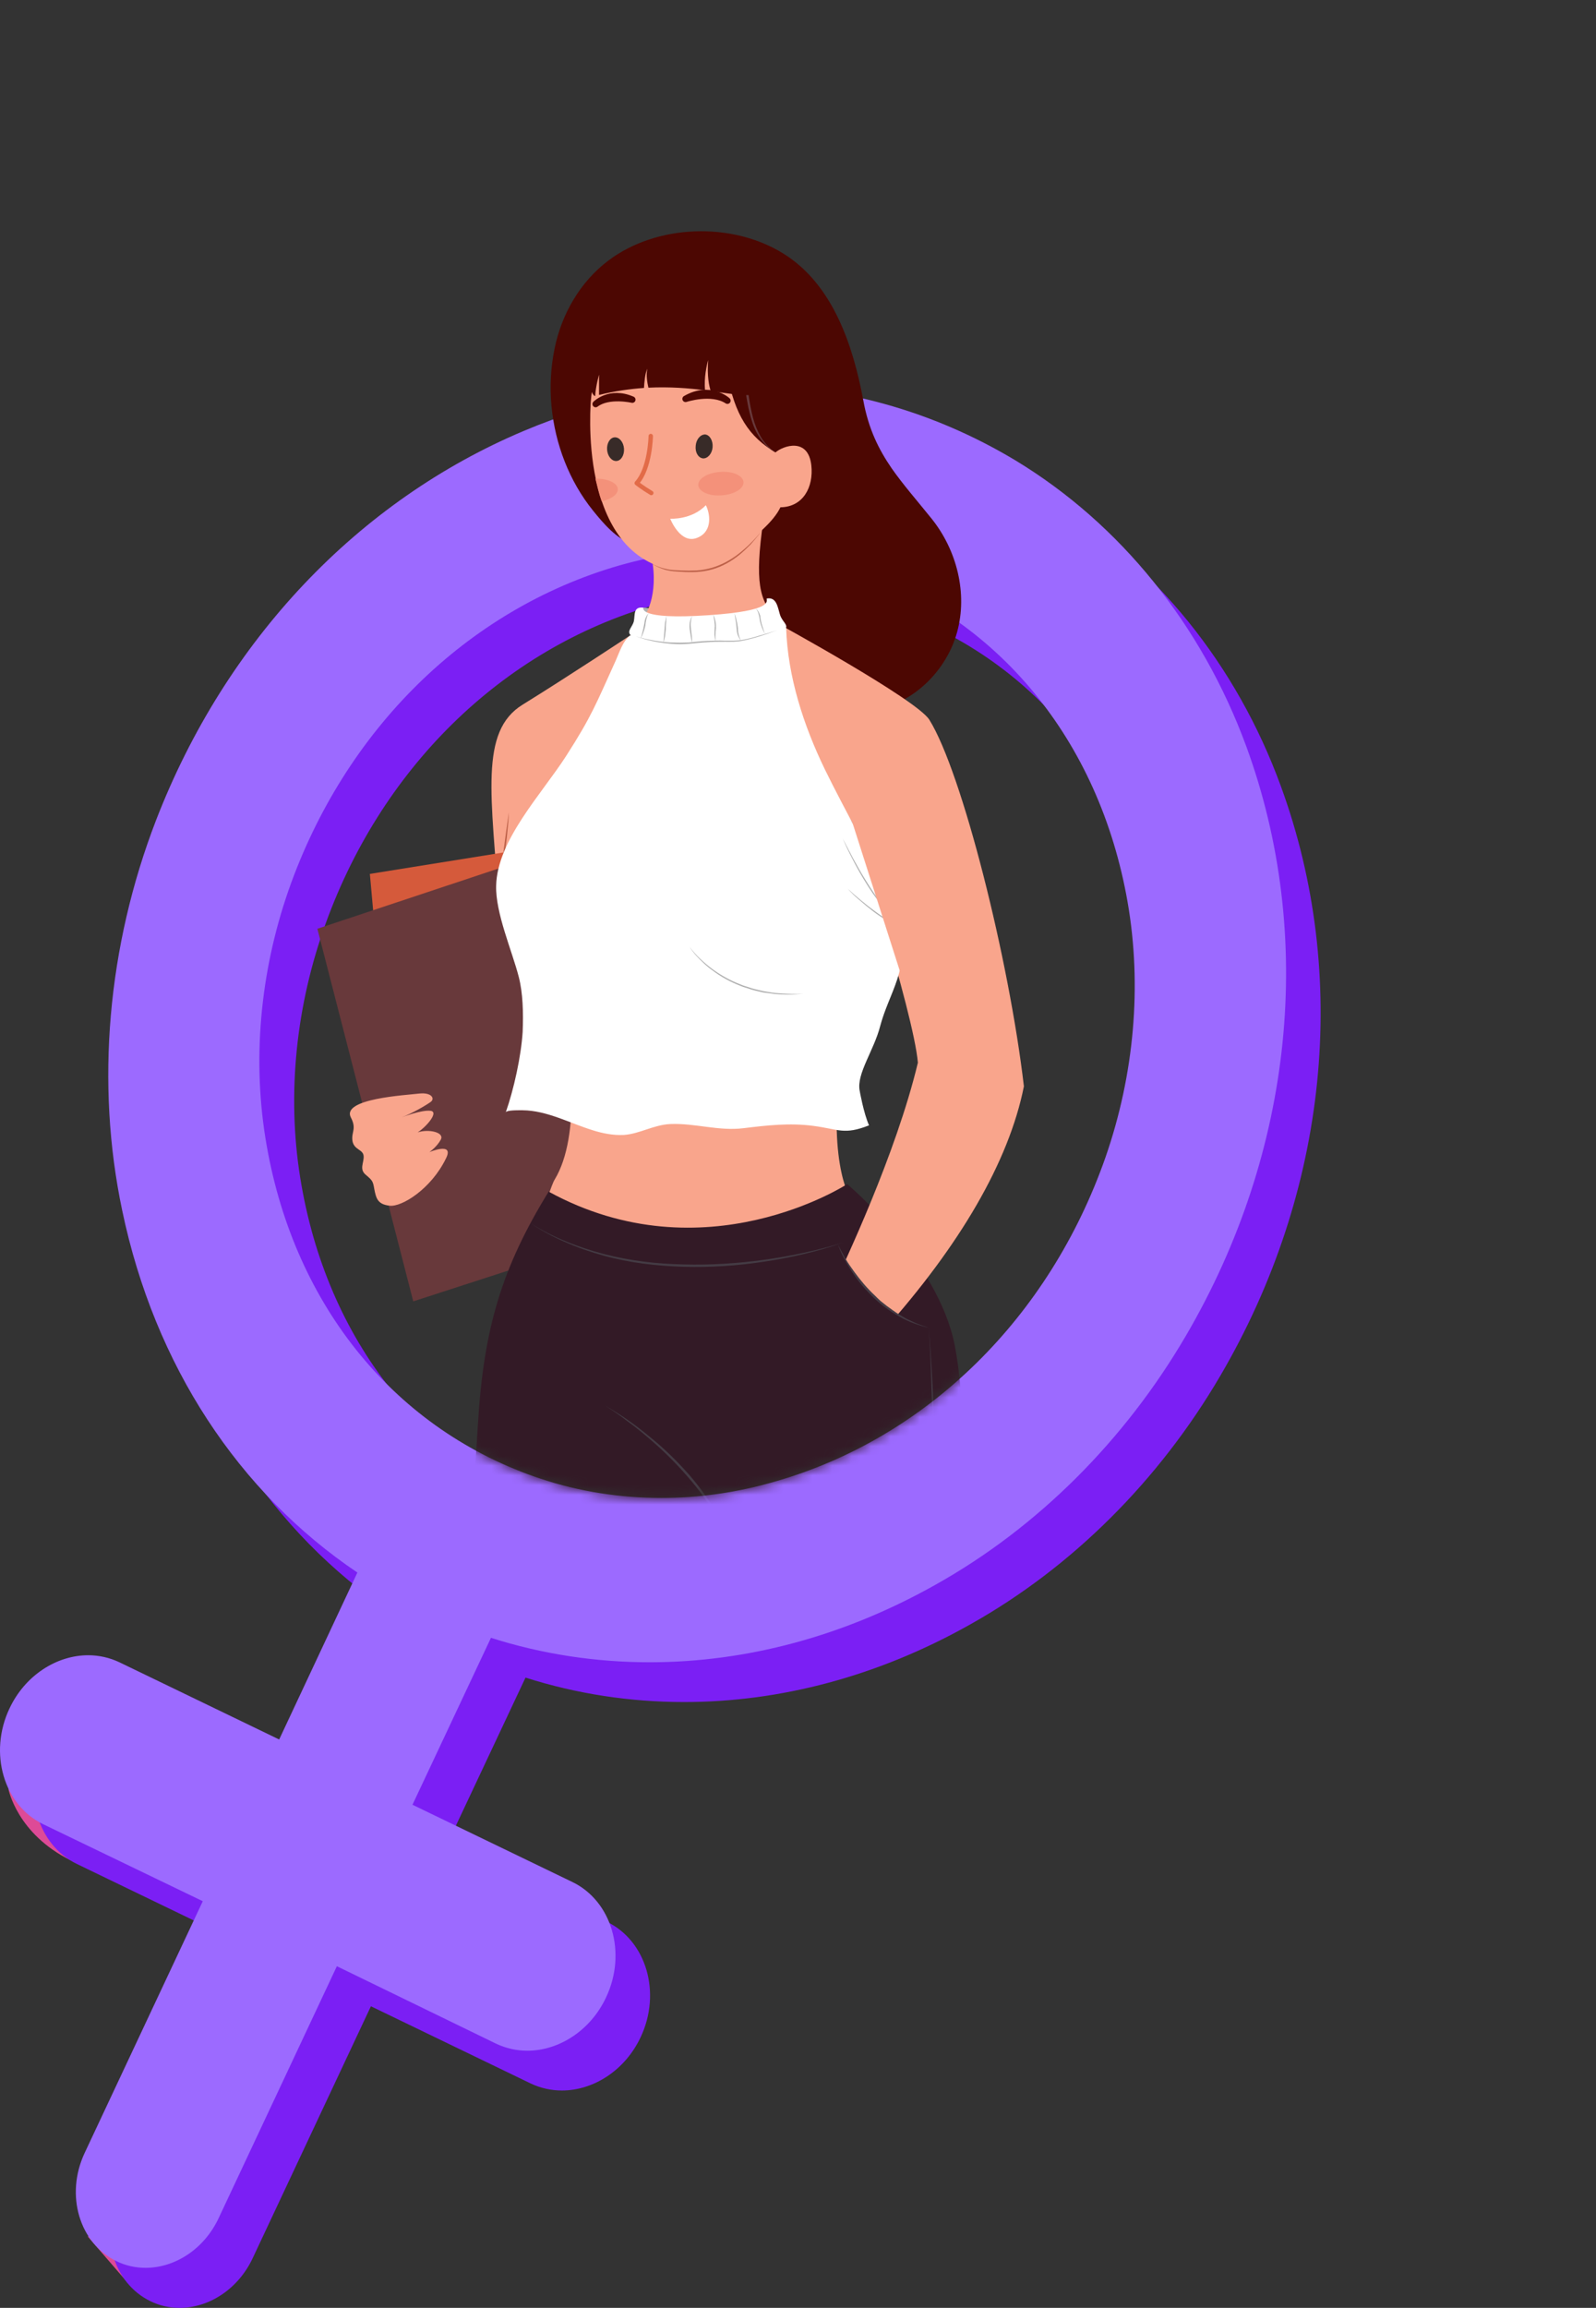 <svg width="164" height="237" viewBox="0 0 164 237" fill="none" xmlns="http://www.w3.org/2000/svg">
<rect x="0" y="0" width="164" height="237" fill="#333333" stroke="none"/>
<path d="M0.865 183.704C0.865 183.704 1.719 188.324 7.326 191.074C10.264 192.516 11.492 184.559 11.492 184.559L0.865 183.704Z" fill="#DD4A97"/>
<path d="M9.009 229.657L13.067 234.357L16.405 230.031L9.009 229.657Z" fill="#DD4A97"/>
<path d="M131.62 80.745C138.723 100.156 136.507 122.318 125.399 141.276C119.097 152.037 110.179 160.928 99.766 166.776C90.26 172.143 80.167 174.786 70.314 174.786C64.76 174.786 59.287 173.958 54 172.276L45.936 189.418L62.357 197.349C66.416 199.298 67.991 204.638 65.829 209.204C64.226 212.622 60.969 214.678 57.738 214.678C56.643 214.678 55.548 214.437 54.534 213.957L38.113 206.027L25.964 231.9C24.468 235.078 21.478 237 18.46 237C17.446 237 16.405 236.786 15.443 236.306C11.652 234.463 10.183 229.524 12.186 225.225L24.335 199.351L7.914 191.421C3.855 189.472 2.28 184.105 4.442 179.539C6.044 176.121 9.302 174.065 12.533 174.065C13.628 174.065 14.722 174.306 15.737 174.786L32.158 182.716L40.195 165.574C27.993 157.35 19.368 144.32 16.031 128.406C13.28 115.376 14.509 101.278 19.502 88.328C26.658 69.824 40.302 55.485 57.311 48.329C64.787 45.178 72.477 43.63 80.034 43.63C89.753 43.63 99.258 46.22 107.83 51.373C118.67 57.888 127.054 68.222 131.62 80.745ZM117.148 122.932C120.112 114.415 120.913 105.283 119.418 96.712C116.507 80.077 106.067 67.421 91.275 62.508C87.27 61.172 83.051 60.505 78.805 60.505C74.934 60.505 71.008 61.066 67.164 62.16C51.543 66.673 38.967 79.009 33.226 95.51C30.262 104.028 29.461 113.16 30.983 121.731C33.894 138.339 44.334 151.022 59.127 155.935C63.132 157.27 67.324 157.911 71.569 157.911C75.441 157.911 79.366 157.35 83.211 156.229C98.831 151.77 111.407 139.407 117.148 122.932Z" fill="#7B1FF4"/>
<path d="M128.069 76.659C135.172 96.071 132.955 118.233 121.848 137.191C115.546 147.951 106.628 156.843 96.215 162.691C86.709 168.057 76.643 170.701 66.763 170.701C61.209 170.701 55.736 169.873 50.449 168.191L42.385 185.333L58.806 193.263C62.865 195.213 64.44 200.553 62.277 205.119C60.675 208.536 57.418 210.592 54.187 210.592C53.092 210.592 51.997 210.352 50.983 209.872L34.615 201.915L22.466 227.788C20.971 230.966 17.98 232.888 14.963 232.888C13.948 232.888 12.907 232.674 11.945 232.194C8.154 230.351 6.685 225.412 8.688 221.113L20.837 195.239L4.442 187.336C0.384 185.387 -1.191 180.02 0.971 175.454C2.573 172.036 5.831 169.98 9.062 169.98C10.157 169.98 11.251 170.22 12.266 170.701L28.687 178.631L36.724 161.489C24.522 153.265 15.897 140.235 12.56 124.321C9.809 111.291 11.038 97.192 16.031 84.242C23.187 65.738 36.831 51.4 53.84 44.244C61.316 41.093 69.006 39.544 76.562 39.544C86.282 39.544 95.787 42.135 104.358 47.288C115.119 53.803 123.477 64.163 128.069 76.659ZM113.597 118.847C116.561 110.329 117.362 101.198 115.867 92.626C112.956 75.992 102.516 63.335 87.724 58.422C83.718 57.087 79.5 56.42 75.254 56.42C71.382 56.42 67.457 56.98 63.612 58.075C47.992 62.588 35.416 74.95 29.648 91.425C26.685 99.943 25.884 109.074 27.405 117.646C30.316 134.254 40.756 146.937 55.549 151.85C59.554 153.185 63.746 153.826 67.991 153.826C71.863 153.826 75.788 153.265 79.633 152.144C95.253 147.684 107.83 135.322 113.597 118.847Z" fill="#9C6AFF"/>
<mask id="mask0_80_249" style="mask-type:luminance" maskUnits="userSpaceOnUse" x="22" y="0" width="175" height="154">
<path d="M196.745 66.86L105.186 0L22.359 9.212L34.001 81.919C32.292 84.91 30.823 88.087 29.649 91.425C26.685 99.943 25.884 109.074 27.406 117.646C30.316 134.254 40.756 146.937 55.549 151.85C59.554 153.185 63.746 153.826 67.992 153.826C71.863 153.826 75.788 153.265 79.633 152.144C95.254 147.631 107.83 135.295 113.57 118.794C113.811 118.126 114.024 117.485 114.211 116.818L181.739 102.693L196.745 66.86Z" fill="white"/>
</mask>
<g mask="url(#mask0_80_249)">
<path d="M61.129 280.283C61.129 280.283 60.435 279.188 60.835 277.132C61.129 275.53 70.848 224.477 67.858 205.92C67.671 201.087 82.57 155.695 84.573 148.672C86.575 141.623 74.373 137.244 74.373 137.244L53.519 141.303C53.519 141.303 51.783 193.237 52.371 204.451C52.958 215.692 56.937 273.848 56.723 277.105C56.616 279.402 57.07 280.229 52.344 283.38C49.647 285.196 50.449 285.917 53.946 285.703C57.444 285.489 60.568 282.392 60.568 282.392L61.129 280.283Z" fill="#F9A58C"/>
<path d="M103.878 278.44C103.878 278.44 102.943 277.559 102.836 275.45C102.836 275.316 102.836 275.129 102.81 274.862C102.436 254.89 99.499 235.051 93.785 215.933C92.156 210.459 90.474 205.412 88.952 202.128C87.617 197.482 94.399 152.411 94.639 145.068C94.879 137.752 81.956 136.47 81.956 136.47L62.704 145.468C62.704 145.468 69.647 194.465 72.931 205.226C76.215 215.986 88.925 248.668 88.925 248.668C93.891 261.565 98.217 273.207 98.804 276.438C99.258 278.681 99.579 280.122 95.36 283.06C92.743 285.009 94.853 286.504 98.19 285.436C101.528 284.368 103.824 280.603 103.824 280.603L103.878 278.44Z" fill="#F9A58C"/>
<path d="M78.779 61.466L78.138 61.573V62.134L79.153 62.481L78.779 61.466Z" fill="#AFAFAF"/>
<path d="M66.122 62.401C66.362 62.401 66.79 62.481 66.79 62.481C66.79 62.481 67.056 62.988 67.056 63.042C67.056 63.095 66.923 63.335 66.923 63.335L66.416 63.389L65.828 63.095L66.122 62.401Z" fill="#AFAFAF"/>
<path d="M91.622 48.089C92.797 49.771 94.185 51.346 95.734 53.269C98.324 56.5 99.445 60.932 98.35 64.911C97.256 68.889 93.865 72.227 89.806 72.921C87.403 73.322 84.893 72.841 82.624 71.96C80.701 71.212 78.832 70.144 77.524 68.542C76.375 67.154 75.708 65.445 74.827 63.843C73.358 61.172 71.169 58.422 68.552 56.794C67.19 55.939 66.362 56.286 64.974 55.859C63.345 55.352 61.957 53.696 60.942 52.441C58.486 49.397 57.044 45.606 56.67 41.707C56.483 39.731 56.59 37.729 56.99 35.78C57.711 32.255 59.607 28.944 62.517 26.755C67.484 23.016 75.201 22.749 80.487 26.034C85.614 29.211 87.67 35.539 88.711 41.12C89.245 44.057 90.287 46.14 91.622 48.089Z" fill="#4C0702"/>
<path d="M71.543 33.804C71.543 33.804 71.783 31.401 68.178 31.294C64.573 31.16 61.049 35.459 60.675 41.921C60.328 48.383 70.181 38.477 70.181 38.477L71.543 33.804Z" fill="#68393B"/>
<path d="M60.728 41.04C60.728 41.04 59.153 57.247 69.62 58.609C72.45 59.036 78.885 54.898 80.194 52.094C82.517 52.067 83.611 50.038 83.371 47.795C83.051 44.885 80.487 45.766 79.686 46.46C76.99 44.858 75.494 42.669 74.693 38.236C73.865 33.804 73.278 33.51 71.543 33.777C70.234 32.762 61.529 31.507 60.728 41.04Z" fill="#F9A58C"/>
<path d="M71.543 33.804C71.729 33.483 71.996 33.216 72.344 33.056C72.691 32.896 73.091 32.843 73.465 32.923C74.213 33.109 74.8 33.67 75.227 34.284C75.654 34.925 75.895 35.646 76.108 36.34C76.322 37.061 76.482 37.782 76.616 38.503C76.856 39.972 76.99 41.44 77.363 42.855C77.55 43.576 77.817 44.244 78.191 44.885C78.378 45.205 78.618 45.499 78.859 45.766C79.126 46.033 79.393 46.273 79.686 46.487C79.366 46.3 79.072 46.06 78.805 45.819C78.538 45.552 78.298 45.285 78.084 44.965C77.657 44.351 77.363 43.63 77.176 42.936C76.749 41.494 76.616 40.025 76.349 38.557C76.215 37.836 76.082 37.115 75.868 36.394C75.654 35.7 75.414 34.979 75.04 34.364C74.666 33.75 74.132 33.19 73.438 33.003C73.091 32.896 72.717 32.923 72.397 33.083C72.023 33.243 71.756 33.483 71.543 33.804Z" fill="#68393B"/>
<path d="M64.787 65.231C64.787 65.231 58.165 69.61 53.706 72.36C49.247 75.111 50.475 81.599 51.33 93.615C60.942 87.447 66.763 77.006 66.763 77.006L64.787 65.231Z" fill="#F9A58C"/>
<path d="M38.006 89.743L60.648 86.111L65.294 125.469L41.557 129.1L38.006 89.743Z" fill="#D55A3B"/>
<path d="M32.612 95.377L54.374 88.141L65.294 126.243L42.465 133.64L32.612 95.377Z" fill="#68393B"/>
<path d="M58.379 107.579C58.379 107.579 59.821 116.497 56.99 121.143C56.67 121.651 56.056 123.84 55.628 124.241C61.102 129.501 76.162 127.792 76.162 127.792L87.536 123.333C87.536 123.333 85.053 120.049 86.335 109.475C86.655 106.591 58.379 107.579 58.379 107.579Z" fill="#F9A58C"/>
<path d="M78.832 50.946C77.577 58.369 77.764 60.906 79.152 62.775C72.904 64.43 66.202 63.309 66.202 63.309C66.202 63.309 67.751 61.279 66.95 57.167C68.872 57.221 73.919 54.818 73.919 54.818C73.919 54.818 79.099 49.397 78.832 50.946Z" fill="#F9A58C"/>
<path d="M56.376 122.372C72.397 131.13 87.056 121.597 87.056 121.597C87.056 121.597 96.401 129.421 98.11 138.179C100.273 149.26 97.603 169.179 95.814 183.544C95.76 183.891 59.927 194.652 47.298 181.088C46.977 171.128 48.579 155.428 49.113 146.216C49.701 136.363 51.596 130.142 56.376 122.372Z" fill="#331A26"/>
<path d="M66.95 57.861C67.404 58.129 67.911 58.316 68.418 58.422C68.926 58.556 69.46 58.556 69.994 58.583C70.528 58.609 71.035 58.609 71.569 58.583C72.103 58.556 72.611 58.449 73.118 58.316C74.132 58.022 75.067 57.514 75.895 56.874C76.722 56.233 77.47 55.485 78.164 54.657C77.844 55.085 77.497 55.485 77.15 55.886C76.776 56.26 76.402 56.633 75.975 56.98C75.147 57.648 74.213 58.182 73.171 58.476C72.13 58.769 71.062 58.796 69.994 58.716C69.46 58.689 68.926 58.663 68.418 58.529C67.884 58.369 67.377 58.155 66.95 57.861Z" fill="#BC6048"/>
<path d="M87.563 84.456C87.563 84.456 93.865 103.868 94.319 109.128C92.049 118.607 86.709 129.795 85.641 132.118C84.84 133.933 89.486 138.125 90.794 136.657C98.591 127.926 103.664 119.328 105.213 111.558C103.691 98.528 98.858 79.303 95.493 73.909C94.185 71.826 79.82 63.976 79.82 63.976L75.067 65.765L85.694 81.492L87.563 84.456Z" fill="#F9A58C"/>
<path d="M52.291 83.415C52.264 84.109 52.211 84.776 52.131 85.471C52.078 86.165 51.971 86.832 51.891 87.527C51.784 88.194 51.677 88.888 51.543 89.556C51.41 90.223 51.25 90.891 51.009 91.532C51.09 91.211 51.17 90.864 51.25 90.544C51.303 90.197 51.383 89.876 51.437 89.529C51.543 88.862 51.65 88.167 51.73 87.5L51.997 85.471C52.104 84.776 52.184 84.109 52.291 83.415Z" fill="#BC6048"/>
<path d="M66.122 62.401C66.122 62.401 65.401 63.682 72.824 63.175C79.553 62.721 78.752 61.706 78.778 61.466C79.766 61.279 79.9 62.267 80.14 63.095C80.38 63.923 81.128 64.163 80.621 64.697C77.71 67.794 68.685 66.032 64.787 65.204C64.386 64.804 65.001 64.377 65.134 63.789C65.268 63.122 65.054 62.267 66.122 62.401Z" fill="white"/>
<path d="M91.008 103.654C91.622 102.025 92.423 100.423 92.636 98.688C92.877 96.552 92.209 94.442 91.408 92.466C89.539 87.82 86.949 83.495 84.76 79.009C82.57 74.496 80.941 69.477 80.781 64.483C76.269 64.029 71.489 64.323 66.977 64.937C66.282 65.044 66.202 64.403 65.588 64.777C65.535 64.804 64.814 65.231 64.76 65.258C64.013 65.792 63.639 67.02 63.265 67.848C61.236 72.307 60.809 73.535 58.165 77.647C55.655 81.546 51.089 86.298 50.983 90.944C50.902 93.748 52.611 97.62 53.306 100.316C53.733 101.972 53.786 103.975 53.706 105.977C53.546 108.487 52.798 111.878 51.97 114.228C51.97 114.228 51.97 114.228 51.997 114.201C51.997 114.174 52.024 114.174 52.024 114.174L52.05 114.148C52.371 113.988 53.492 114.014 53.706 114.014C56.216 114.041 58.566 115.349 60.915 116.07C61.93 116.391 63.025 116.604 64.093 116.551C65.722 116.444 67.163 115.509 68.872 115.429C71.409 115.323 73.865 116.177 76.402 115.857C78.805 115.563 81.128 115.296 83.558 115.616C86.201 115.963 86.735 116.578 89.299 115.563C88.738 114.308 88.338 112.012 88.338 112.012C87.99 110.276 89.806 107.873 90.447 105.363C90.607 104.776 90.794 104.215 91.008 103.654Z" fill="white"/>
<path d="M85.854 126.644C85.854 126.644 86.896 132.705 94.212 136.123C92.369 141.837 85.293 140.128 85.293 140.128C85.293 140.128 82.436 138.179 82.543 136.47C82.65 134.761 85.854 126.644 85.854 126.644Z" fill="#331A26"/>
<path d="M70.848 97.219C71.489 98.1 72.317 98.848 73.198 99.515C74.079 100.156 75.04 100.69 76.082 101.091C76.322 101.198 76.589 101.278 76.856 101.358L77.256 101.491L77.657 101.598C77.924 101.652 78.191 101.732 78.458 101.785L79.259 101.919L79.659 101.972L80.06 101.999L80.888 102.052C81.448 102.079 81.983 102.052 82.543 102.052C81.983 102.079 81.448 102.132 80.888 102.132L80.06 102.105L79.659 102.079L79.259 102.025L78.431 101.919C78.164 101.865 77.897 101.785 77.63 101.732L77.23 101.625L76.829 101.491C76.562 101.411 76.295 101.331 76.055 101.224C75.013 100.824 74.052 100.29 73.171 99.622C72.717 99.302 72.317 98.928 71.916 98.528C71.489 98.1 71.142 97.7 70.848 97.219Z" fill="#AFAFAF"/>
<path d="M65.321 65.338C65.909 65.525 66.496 65.658 67.11 65.765C67.724 65.872 68.312 65.952 68.926 65.979C69.54 66.005 70.154 66.005 70.768 65.979C71.382 65.925 71.996 65.845 72.611 65.819C73.225 65.792 73.839 65.765 74.453 65.792C75.067 65.792 75.681 65.819 76.295 65.712C76.909 65.605 77.497 65.445 78.084 65.258C78.672 65.098 79.259 64.911 79.847 64.724C78.698 65.151 77.524 65.552 76.322 65.792C75.708 65.925 75.094 65.899 74.48 65.899C73.866 65.899 73.251 65.899 72.637 65.952C72.023 65.979 71.409 66.059 70.795 66.112C70.181 66.166 69.567 66.166 68.953 66.112C67.698 66.005 66.469 65.765 65.321 65.338Z" fill="#AFAFAF"/>
<path d="M66.656 62.988C66.523 63.175 66.469 63.389 66.416 63.602C66.362 63.816 66.336 64.029 66.309 64.27C66.256 64.483 66.202 64.697 66.122 64.911C66.042 65.124 65.962 65.338 65.855 65.525C65.962 65.098 66.095 64.67 66.175 64.216C66.229 64.003 66.229 63.763 66.309 63.549C66.389 63.335 66.496 63.122 66.656 62.988Z" fill="#AFAFAF"/>
<path d="M68.499 63.255L68.445 63.949C68.418 64.19 68.418 64.403 68.418 64.617C68.392 64.857 68.365 65.071 68.338 65.311C68.312 65.525 68.258 65.765 68.178 65.979C68.205 65.525 68.258 65.071 68.285 64.617C68.312 64.403 68.312 64.163 68.338 63.923C68.392 63.709 68.445 63.495 68.499 63.255Z" fill="#AFAFAF"/>
<path d="M71.115 63.282C71.035 63.495 71.008 63.736 70.982 63.949C70.955 64.163 70.982 64.403 71.008 64.617C71.035 64.857 71.062 65.071 71.088 65.311C71.115 65.552 71.115 65.765 71.088 66.005L70.875 64.644C70.848 64.403 70.848 64.163 70.875 63.949C70.928 63.709 70.982 63.469 71.115 63.282Z" fill="#AFAFAF"/>
<path d="M73.305 63.148C73.412 63.362 73.465 63.576 73.518 63.816C73.572 64.029 73.572 64.27 73.572 64.51C73.545 64.751 73.518 64.964 73.518 65.178C73.518 65.391 73.518 65.632 73.518 65.845C73.465 65.632 73.438 65.391 73.412 65.178C73.412 64.937 73.438 64.724 73.438 64.483C73.465 64.27 73.438 64.029 73.412 63.816C73.385 63.602 73.331 63.362 73.305 63.148Z" fill="#AFAFAF"/>
<path d="M75.468 62.988C75.548 63.202 75.628 63.442 75.681 63.682C75.735 63.923 75.788 64.163 75.815 64.403C75.841 64.537 75.815 64.644 75.841 64.777C75.841 64.884 75.868 65.017 75.895 65.124C75.948 65.365 76.028 65.578 76.135 65.792C75.975 65.605 75.868 65.365 75.788 65.151C75.708 64.911 75.708 64.644 75.681 64.43C75.655 63.923 75.548 63.469 75.468 62.988Z" fill="#AFAFAF"/>
<path d="M77.684 62.481C77.844 62.641 77.978 62.855 78.058 63.068C78.111 63.175 78.138 63.309 78.138 63.415C78.165 63.549 78.165 63.656 78.191 63.763C78.245 63.976 78.298 64.216 78.378 64.43L78.592 65.098C78.485 64.884 78.378 64.67 78.298 64.457C78.218 64.243 78.138 64.003 78.085 63.763C78.058 63.656 78.058 63.522 78.031 63.415C78.031 63.309 77.978 63.202 77.951 63.068C77.924 62.908 77.817 62.694 77.684 62.481Z" fill="#AFAFAF"/>
<path d="M87.109 91.265C87.537 91.665 87.964 92.039 88.418 92.413C88.872 92.787 89.299 93.134 89.779 93.481C90.233 93.828 90.714 94.148 91.195 94.469C91.435 94.629 91.675 94.763 91.942 94.923C92.183 95.083 92.45 95.19 92.717 95.323C92.183 95.11 91.649 94.843 91.168 94.549C90.661 94.255 90.18 93.935 89.726 93.588C89.272 93.241 88.818 92.867 88.391 92.493C87.91 92.093 87.483 91.692 87.109 91.265Z" fill="#AFAFAF"/>
<path d="M86.602 86.111C86.949 86.806 87.323 87.5 87.67 88.167C88.044 88.835 88.418 89.529 88.818 90.17C89.219 90.838 89.646 91.478 90.073 92.119C90.527 92.76 90.981 93.374 91.515 93.935C90.954 93.401 90.474 92.787 89.993 92.173C89.539 91.558 89.112 90.891 88.711 90.223C88.311 89.556 87.937 88.888 87.59 88.194C87.243 87.527 86.896 86.832 86.602 86.111Z" fill="#AFAFAF"/>
<path d="M86.602 81.385L93.571 103.174H97.523L96.241 88.675L86.602 81.385Z" fill="#F9A58C"/>
<path d="M54.454 125.576C55.629 126.323 56.857 126.964 58.138 127.472C59.42 128.006 60.728 128.433 62.063 128.78C64.734 129.474 67.51 129.795 70.261 129.848C73.011 129.928 75.788 129.741 78.538 129.367C79.9 129.18 81.262 128.94 82.623 128.646C83.985 128.353 85.32 128.006 86.629 127.605C84.012 128.513 81.288 129.154 78.565 129.554C75.815 129.982 73.038 130.168 70.261 130.088C67.484 130.008 64.707 129.688 62.01 128.94C60.675 128.566 59.34 128.112 58.085 127.552C56.83 127.018 55.602 126.35 54.454 125.576Z" fill="#443B44"/>
<path d="M86.095 127.792C86.335 128.273 86.602 128.753 86.869 129.234C87.136 129.715 87.457 130.142 87.777 130.596C88.418 131.477 89.112 132.305 89.913 133.052C90.1 133.239 90.287 133.426 90.5 133.613L91.141 134.12C91.355 134.28 91.595 134.441 91.809 134.601L92.156 134.841C92.263 134.921 92.396 134.975 92.503 135.055L93.197 135.455L93.945 135.802C94.078 135.856 94.185 135.909 94.319 135.963L94.692 136.096L95.467 136.363C94.399 136.096 93.358 135.749 92.396 135.188C91.435 134.654 90.527 133.987 89.753 133.239C88.952 132.465 88.231 131.637 87.643 130.729C87.003 129.795 86.469 128.807 86.095 127.792Z" fill="#443B44"/>
<path d="M95.44 136.336C95.761 140.315 95.948 144.293 96.081 148.299C96.188 152.277 96.215 156.282 96.161 160.261C96.081 164.239 95.921 168.244 95.627 172.223C95.44 174.199 95.307 176.201 95.04 178.177C94.826 180.153 94.479 182.129 94.185 184.105C94.452 182.129 94.746 180.153 94.906 178.177C95.147 176.201 95.253 174.199 95.414 172.223C95.654 168.244 95.841 164.266 95.894 160.261C95.974 156.282 95.948 152.277 95.868 148.299C95.841 146.296 95.787 144.32 95.707 142.317C95.654 140.315 95.574 138.339 95.44 136.336Z" fill="#443B44"/>
<path d="M36.056 114.762C36.671 115.937 36.083 116.23 36.217 117.165C36.377 118.099 37.312 118.019 37.365 118.714C37.418 119.408 36.884 120.049 37.578 120.636C38.273 121.224 38.326 121.304 38.46 122.105C38.647 123.066 38.807 123.68 40.035 123.814C41.263 123.974 44.307 122.105 45.829 118.954C46.71 117.218 44.12 118.313 44.12 118.313C44.12 118.313 44.895 117.779 45.295 117.031C45.696 116.284 44.067 115.91 42.919 116.284C43.773 115.75 45.162 114.174 44.227 114.068C43.293 113.961 41.29 114.735 41.29 114.735C42.411 114.308 43.773 113.507 44.254 113.16C44.708 112.839 44.387 112.145 43.026 112.305C41.744 112.466 35.042 112.813 36.056 114.762Z" fill="#F9A58C"/>
<path d="M68.872 53.269C68.872 53.269 71.088 53.402 72.53 51.88C72.958 52.708 73.251 54.524 71.729 55.191C69.94 56.019 68.872 53.269 68.872 53.269Z" fill="white"/>
<path d="M62.117 144.32C63.745 145.228 65.294 146.323 66.736 147.524C68.205 148.699 69.54 150.007 70.795 151.423C72.023 152.838 73.118 154.386 73.999 156.042C74.453 156.87 74.826 157.724 75.147 158.605C75.467 159.486 75.681 160.394 75.868 161.329C75.441 159.513 74.746 157.751 73.838 156.122C72.931 154.493 71.836 152.971 70.608 151.583C69.379 150.168 68.044 148.859 66.629 147.658C65.908 147.044 65.187 146.456 64.44 145.922C63.692 145.335 62.918 144.801 62.117 144.32Z" fill="#443B44"/>
<path d="M61.156 40.666C61.209 39.678 61.556 38.477 61.556 38.477C61.556 38.477 61.556 39.117 61.556 40.559C63.158 40.159 64.707 39.945 66.175 39.838C66.202 39.304 66.282 38.343 66.522 37.862C66.362 38.53 66.522 39.331 66.629 39.812C68.819 39.705 70.795 39.865 72.45 40.078C72.317 38.797 72.637 37.435 72.771 36.981C72.637 38.637 72.877 39.705 73.038 40.159C74.453 40.346 75.547 40.532 76.268 40.559C78.431 40.746 81.983 39.304 81.983 39.304C81.983 39.304 82.703 36.26 83.157 31.988C79.927 27.262 72.664 27.636 71.729 27.743C69.807 27.502 66.763 28.57 64.867 29.558C58.512 32.789 60.461 40.746 61.156 40.666Z" fill="#4C0702"/>
<path d="M66.87 44.778C66.87 44.778 66.816 48.089 65.428 49.611C65.428 49.611 65.989 50.065 66.923 50.626" stroke="#E26B48" stroke-width="0.453" stroke-miterlimit="10" stroke-linecap="round" stroke-linejoin="round"/>
<path d="M73.225 45.926C73.171 46.594 72.718 47.101 72.237 47.074C71.756 47.021 71.409 46.46 71.489 45.766C71.543 45.098 71.997 44.591 72.477 44.618C72.931 44.671 73.278 45.259 73.225 45.926Z" fill="#382B28"/>
<path d="M70.448 40.96C70.448 40.96 73.118 40.078 74.747 41.147C74.747 41.12 72.931 39.518 70.448 40.96Z" stroke="#4C0702" stroke-width="0.66" stroke-miterlimit="10" stroke-linecap="round" stroke-linejoin="round"/>
<path d="M62.384 46.193C62.438 46.861 62.865 47.368 63.345 47.341C63.826 47.315 64.173 46.727 64.12 46.06C64.066 45.392 63.639 44.885 63.158 44.911C62.678 44.938 62.331 45.526 62.384 46.193Z" fill="#382B28"/>
<path d="M64.974 41.04C64.974 41.04 62.544 40.479 61.209 41.494C61.209 41.494 62.651 40.025 64.974 41.04Z" stroke="#4C0702" stroke-width="0.66" stroke-miterlimit="10" stroke-linecap="round" stroke-linejoin="round"/>
<path d="M71.756 49.825C71.809 50.492 72.877 50.973 74.159 50.866C75.441 50.786 76.456 50.172 76.402 49.504C76.349 48.837 75.281 48.356 73.999 48.463C72.717 48.543 71.703 49.157 71.756 49.825Z" fill="#F4917A"/>
<path d="M61.182 49.157C61.369 49.931 61.556 50.732 61.823 51.48C62.811 51.266 63.532 50.759 63.479 50.198C63.425 49.584 62.437 49.13 61.182 49.157Z" fill="#F4917A"/>
</g>
</svg>
